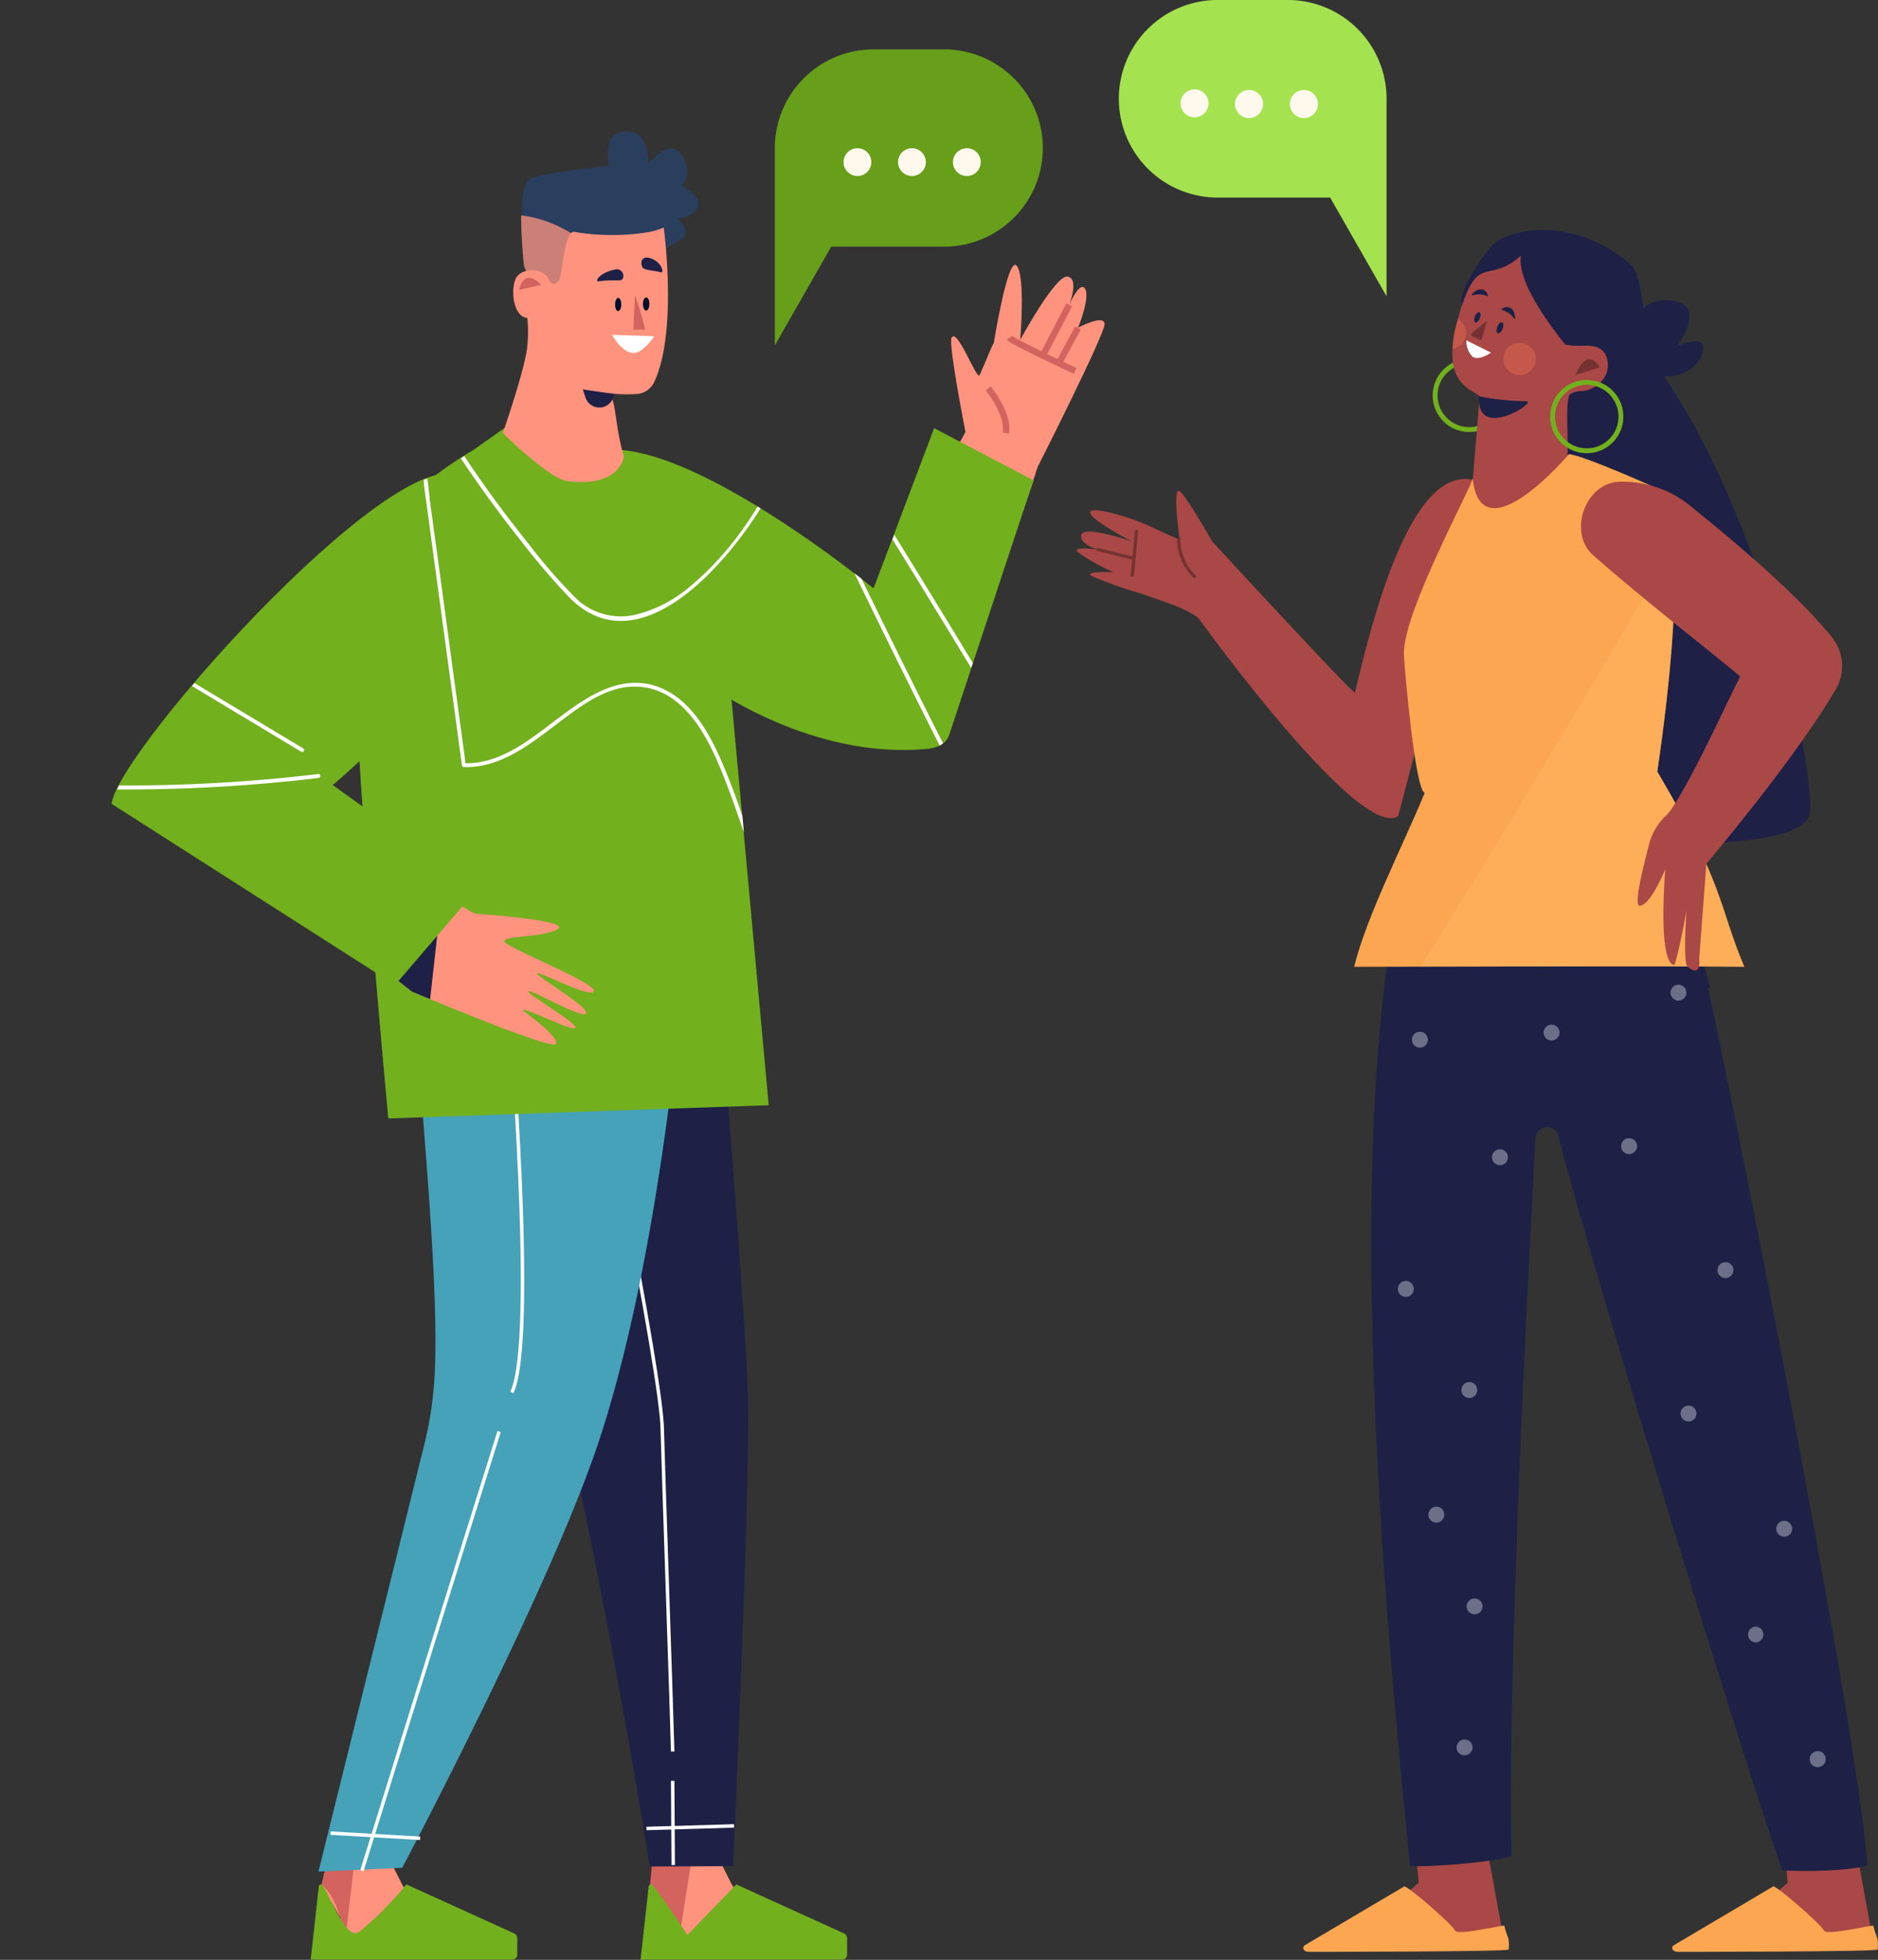 <svg id="Calque_1" data-name="Calque 1" xmlns="http://www.w3.org/2000/svg" xmlns:xlink="http://www.w3.org/1999/xlink" viewBox="0 0 283.59 295.82"><rect x="0" y="0" width="283.59" height="295.82" fill="#333333" stroke="none"/><defs><style>.cls-1,.cls-19,.cls-21,.cls-7,.cls-8{fill:none;}.cls-2{fill:#a94846;}.cls-3{fill:#fda651;}.cls-4{fill:#1e2046;}.cls-5{opacity:0.35;}.cls-6{fill:#fff;}.cls-7{stroke:#753231;stroke-linecap:round;stroke-width:0.48px;}.cls-19,.cls-21,.cls-23,.cls-7,.cls-8{stroke-miterlimit:10;}.cls-8{stroke:#72b01d;stroke-width:0.74px;}.cls-9{fill:#753231;}.cls-10{fill:#fd7a56;opacity:0.34;}.cls-10,.cls-12,.cls-24{isolation:isolate;}.cls-11,.cls-12{opacity:0.5;}.cls-12{fill:#ffc56b;}.cls-13{fill:#a5e250;}.cls-14{fill:#fff8ed;}.cls-15{fill:#679e1a;}.cls-16,.cls-24{fill:#ff937e;}.cls-17{fill:#d4635f;}.cls-18{fill:#72b01d;}.cls-19{stroke:#fff;stroke-width:0.52px;}.cls-20{fill:#45a2b9;}.cls-21{stroke:#d4635f;stroke-width:0.97px;}.cls-22{opacity:0.53;}.cls-23{fill:#2a3e5e;stroke:#2a3e5e;stroke-width:0.22px;}.cls-24{opacity:0.76;}.cls-25{fill:#020f2b;}.cls-26{clip-path:url(#clip-path);}</style><clipPath id="clip-path" transform="translate(-58.63 -61.18)"><path class="cls-1" d="M199.69,126.19,190.57,150s-36.81-30.16-45.94-18l-8.35-6.88.05-.35-6.22,4.42a58.53,58.53,0,0,0-5.71,3.82c-13.81,3.48-48,42.26-48.89,49.6L115.37,208c1.06,12.52,1.95,21.93,1.95,21.93l57.44-2-5.64-61.11c8.76,5,18.88,8.29,29,7.46,1.66-.13,3.19-.56,3.77-2.08l12.8-38.53Zm-90.82,53.48s1.66-1.34,4.06-3.61c.14,2.24.3,4.54.45,6.85Z"/></clipPath></defs><g id="Calque_2" data-name="Calque 2"><g id="Calque_2-2" data-name="Calque 2-2"><polygon class="cls-2" points="223.46 272.99 227.01 292.33 204.12 293.04 214.24 284.17 213.34 274.76 223.46 272.99"/><path class="cls-3" d="M270.67,345.92l-15,8.87c-.52.38-.15,1,.58,1,0,0,30.17,0,30.2-.35.19-2-.28-1.78-.64-3.57-.05-.24-7,1.53-7.45.72C277.84,351.54,271,345.66,270.67,345.92Z" transform="translate(-58.63 -61.18)"/><polygon class="cls-2" points="279.18 272.99 282.73 292.33 259.84 293.04 269.96 284.17 269.07 274.76 279.18 272.99"/><path class="cls-3" d="M326.39,345.92l-15,8.87c-.52.38-.15,1,.58,1,0,0,30.17,0,30.2-.35.2-2-.28-1.78-.64-3.57-.05-.24-7,1.53-7.46.72C333.55,351.54,326.73,345.66,326.39,345.92Z" transform="translate(-58.63 -61.18)"/><path class="cls-4" d="M304.88,176.82a88.41,88.41,0,0,1,9.65,24.36c3.06,12,24.64,119.87,26.08,141.62-3.77.91-10.46.83-12.84.69-7.57-21.71-30.54-97.15-33.78-110.83a1.77,1.77,0,0,0-3.49.51c-1.13,20.08-4.3,81.35-3.61,108.09-2,1-13.07,1.82-15.35,1.54C269.05,316,257.11,209.28,277,176.41,286.09,175.16,295.66,176.55,304.88,176.82Z" transform="translate(-58.63 -61.18)"/><g class="cls-5"><path class="cls-6" d="M273.05,219.31a1.2,1.2,0,1,0-1.2-1.2A1.19,1.19,0,0,0,273.05,219.31Z" transform="translate(-58.63 -61.18)"/><path class="cls-6" d="M285.13,237.05a1.2,1.2,0,1,0-1.2-1.19A1.2,1.2,0,0,0,285.13,237.05Z" transform="translate(-58.63 -61.18)"/><path class="cls-6" d="M270.92,256.93a1.2,1.2,0,1,0-1.2-1.2A1.2,1.2,0,0,0,270.92,256.93Z" transform="translate(-58.63 -61.18)"/><path class="cls-6" d="M280.5,272.19a1.2,1.2,0,1,0-1.19-1.2A1.2,1.2,0,0,0,280.5,272.19Z" transform="translate(-58.63 -61.18)"/><path class="cls-6" d="M275.53,291a1.2,1.2,0,1,0-1.2-1.2A1.2,1.2,0,0,0,275.53,291Z" transform="translate(-58.63 -61.18)"/><path class="cls-6" d="M281.21,304.84a1.2,1.2,0,1,0-1.1-1.1A1.21,1.21,0,0,0,281.21,304.84Z" transform="translate(-58.63 -61.18)"/><path class="cls-6" d="M279.79,326.13a1.2,1.2,0,1,0-1.2-1.2A1.2,1.2,0,0,0,279.79,326.13Z" transform="translate(-58.63 -61.18)"/><path class="cls-6" d="M292.93,218.24a1.2,1.2,0,1,0-1.2-1.19A1.19,1.19,0,0,0,292.93,218.24Z" transform="translate(-58.63 -61.18)"/><path class="cls-6" d="M303.43,234.08v.2a1.21,1.21,0,0,0,2.41,0v-.2a1.21,1.21,0,0,0-2.41,0v.2a1.21,1.21,0,0,0,2.41,0v-.2a1.21,1.21,0,0,0-2.41,0Z" transform="translate(-58.63 -61.18)"/><path class="cls-6" d="M312.09,212.21a1.2,1.2,0,1,0-1.2-1.2A1.2,1.2,0,0,0,312.09,212.21Z" transform="translate(-58.63 -61.18)"/><path class="cls-6" d="M319.18,254.09a1.2,1.2,0,1,0-1.19-1.2A1.19,1.19,0,0,0,319.18,254.09Z" transform="translate(-58.63 -61.18)"/><path class="cls-6" d="M313.51,275.74a1.2,1.2,0,1,0-1.1-1.1A1.21,1.21,0,0,0,313.51,275.74Z" transform="translate(-58.63 -61.18)"/><path class="cls-6" d="M328.06,293.13a1.2,1.2,0,1,0-1.2-1.2A1.21,1.21,0,0,0,328.06,293.13Z" transform="translate(-58.63 -61.18)"/><path class="cls-6" d="M323.8,309.1a1.21,1.21,0,0,0,1.1-1.3,1.2,1.2,0,0,0-1.1-1.1,1.2,1.2,0,0,0,0,2.4Z" transform="translate(-58.63 -61.18)"/><path class="cls-6" d="M333,327.91a1.21,1.21,0,1,0-1.09-1.1A1.21,1.21,0,0,0,333,327.91Z" transform="translate(-58.63 -61.18)"/></g><path class="cls-4" d="M276.65,177.1l40.29,33.36s-5.85-21.55-12.5-34.05Z" transform="translate(-58.63 -61.18)"/><path class="cls-2" d="M231.17,150.85c4.08,1.43,6.39,2.13,8.4,3.58,0,0,24.47,34,30.21,29.89,0,0,10.17-38.76,10.24-39,0,0,5.58-10.69,1.06-11.71-9.45-2.14-15.25,21.18-17.84,32.11-.11.45-21.55-22.8-21.55-22.8s-3.94-6.92-4.92-7.59c-1.16-.83,0,7.33,0,7.33s-.94-.38-4.24-1.93c-3.82-1.79-8.59-2.9-9.16-2.42-1.06.88,6.21,4.61,6.21,4.61s-7.1-2.48-7.63-1.07,2.49,2.31,2.49,2.31-4.44-.71-2.84.53a33.93,33.93,0,0,0,5.14,2.85s-5.08-.21-3,.7A67.16,67.16,0,0,0,231.17,150.85Z" transform="translate(-58.63 -61.18)"/><path class="cls-7" d="M230.24,141.4s-.53,6.26-.66,6.63" transform="translate(-58.63 -61.18)"/><line class="cls-7" x1="165.79" y1="82.94" x2="170.93" y2="84.22"/><path class="cls-7" d="M236.63,142.61a7.68,7.68,0,0,0,2.39,5.58" transform="translate(-58.63 -61.18)"/><circle class="cls-8" cx="221.86" cy="59.69" r="5.15"/><path class="cls-4" d="M304.63,114.13s-.39-7.92,5.9-7.64,1.4,6.89,1.4,6.89,4.87-2.21,3.72,1.24-6.14,4-7.32,2.9S304.63,114.13,304.63,114.13Z" transform="translate(-58.63 -61.18)"/><path class="cls-4" d="M284.3,134.33l-5-27.58c-.23-1.86,3.87-8.29,5.5-9.24,4.47-2.56,13-2.53,20.09,3.6,1.66,1.41,2.4,9.71,2.13,12.91,17.41,22.37,24.92,59.77,25,69.33.09,8.81-44.27,3.7-55.11,3.46" transform="translate(-58.63 -61.18)"/><path class="cls-2" d="M295,113.2a12.2,12.2,0,0,0,2.63.16c1,0,3.43-.23,3.77,2.48s-2.27,4.29-3.85,4.37a3.2,3.2,0,0,0-1.8.45c-1,1,.06,9-.67,11.82-1.64,6.18,1.8,3.27,1.8,3.27s-22.17,23.65-16.05,0c0,0,1.29-14.69,1.2-14.76-1.26-1.26-6.17-1.81-3.08-12.28,2.86-9.7,4.29-4.41,9.35-8.94C288.27,100.28,287.29,103.59,295,113.2Z" transform="translate(-58.63 -61.18)"/><path class="cls-9" d="M300.19,116.63s-1.65-3.44-3.69,1.17" transform="translate(-58.63 -61.18)"/><path class="cls-10" d="M288.16,112.92a2.44,2.44,0,1,0,2.38,2.49h0A2.43,2.43,0,0,0,288.16,112.92Z" transform="translate(-58.63 -61.18)"/><path class="cls-10" d="M278,113.83a2.44,2.44,0,0,0,.83-4.49A11.67,11.67,0,0,0,278,113.83Z" transform="translate(-58.63 -61.18)"/><path class="cls-6" d="M280.06,112.55l3.72,1.85s-1.82,1.33-2.8.6A3.26,3.26,0,0,1,280.06,112.55Z" transform="translate(-58.63 -61.18)"/><path class="cls-9" d="M283.16,109.6l-.82,2.93L281,112a.34.34,0,0,1-.16-.46.23.23,0,0,1,.1-.12Z" transform="translate(-58.63 -61.18)"/><path class="cls-4" d="M287.26,109.24c.31.45.13-1.12-.4-1.48a1.08,1.08,0,0,0-1.52.18A3.37,3.37,0,0,1,287.26,109.24Z" transform="translate(-58.63 -61.18)"/><path class="cls-4" d="M281,105.75c-.53.15.6-1,1.24-.91a1.1,1.1,0,0,1,1.08,1.08A3.37,3.37,0,0,0,281,105.75Z" transform="translate(-58.63 -61.18)"/><path class="cls-4" d="M285.53,110.83c-.19.45-.5.74-.72.64s-.25-.51-.06-1,.49-.73.71-.64S285.71,110.39,285.53,110.83Z" transform="translate(-58.63 -61.18)"/><path class="cls-4" d="M282.09,109.24c-.17.42-.48.69-.68.61s-.23-.49-.07-.91.48-.71.69-.62S282.26,108.77,282.09,109.24Z" transform="translate(-58.63 -61.18)"/><path class="cls-4" d="M282,121a38.88,38.88,0,0,0,7,.74C291.3,121.54,281.44,128,282,121Z" transform="translate(-58.63 -61.18)"/><path class="cls-8" d="M303.4,124.06a5.16,5.16,0,1,0-5.15,5.16,5.15,5.15,0,0,0,5.15-5.16Z" transform="translate(-58.63 -61.18)"/><path class="cls-3" d="M281,133.34c.27.64-10.69,20.42-10.37,26.72.12,2.48,1.72,20.43,3.14,20.79-3.2,7.8-8.87,18.81-10.65,26.26,0,0,47.24-.14,58.92,0-3.9-9.23-2.84-12.07-13.14-29.46,4.26-29.1,2.33-38.7,1.07-42.26,0,0-12.12-5.49-14.42-5.66C295.54,129.75,282.28,145.36,281,133.34Z" transform="translate(-58.63 -61.18)"/><g class="cls-11"><path class="cls-12" d="M308.89,177.65c2.55-17.4,2.88-27.82,2.49-34.15-12.43,21.4-25.08,42.65-38.26,63.58,14.52,0,40.6-.07,48.89,0C318.12,197.9,319.18,195,308.89,177.65Z" transform="translate(-58.63 -61.18)"/></g><path class="cls-2" d="M335.87,165.17a6.89,6.89,0,0,0-.56-7.74c-3.61-4.52-10.58-11.17-21.09-19.61a16.23,16.23,0,0,0-11-3.93c-5.2.12-7.9,7.66-4,11.11,7.93,7,20.72,16.9,22.18,18.3-2.53,5-7.24,15.47-10.49,20.17a4.82,4.82,0,0,1-.58.69,9.09,9.09,0,0,0-2.59,4.15c-1,3.79-2.53,9.81-1.42,9.59,1.66-.26,3.78-5.53,3.78-5.53s-1.21,14.18,1.36,14.46c.27-.28,2.3-9.19,2-10.82,0,0-.83,10.42,0,11.09,2.17,1.76,1.76-1.22,1.76-1.22l1.08-14.33S329.79,175.68,335.87,165.17Z" transform="translate(-58.63 -61.18)"/><path class="cls-13" d="M242.49,91h17l8.52,14.91V76.09a14.91,14.91,0,0,0-14.92-14.91H242.49a14.91,14.91,0,0,0-14.91,14.91h0A14.92,14.92,0,0,0,242.49,91Z" transform="translate(-58.63 -61.18)"/><path class="cls-14" d="M241.12,76.92a2.11,2.11,0,1,0-4.21,0,2.11,2.11,0,0,0,4.21,0Z" transform="translate(-58.63 -61.18)"/><path class="cls-14" d="M249.36,76.92A2.12,2.12,0,1,0,247.24,79h0a2.11,2.11,0,0,0,2.11-2.1Z" transform="translate(-58.63 -61.18)"/><path class="cls-14" d="M257.65,76.92A2.12,2.12,0,1,0,255.54,79a2.11,2.11,0,0,0,2.11-2.11Z" transform="translate(-58.63 -61.18)"/><path class="cls-15" d="M201.15,98.41h-17l-8.52,14.92V83.55a14.92,14.92,0,0,1,14.91-14.92h10.65a14.92,14.92,0,0,1,14.92,14.92h0A14.91,14.91,0,0,1,201.15,98.41Z" transform="translate(-58.63 -61.18)"/><circle class="cls-14" cx="129.48" cy="24.47" r="2.1"/><circle class="cls-14" cx="137.71" cy="24.47" r="2.1"/><circle class="cls-14" cx="146" cy="24.47" r="2.1"/><polygon class="cls-16" points="110.56 284.55 108.84 281.14 98.57 281.51 98.34 284.55 103.16 292.92 111.84 286.22 110.56 284.55"/><path class="cls-17" d="M162.93,342.66,161,355c-.11.68-.4-2.49-.66-3.16a15.6,15.6,0,0,0-3.61-5.6l.43-4.48Z" transform="translate(-58.63 -61.18)"/><path class="cls-18" d="M169.81,345.61l-7.37,7.64s-4.4-6.72-5.36-7.57c-.2-.17-.47,0-.5.28l-1.22,11h30.55a.75.75,0,0,0,.64-.83v-2.32a.85.85,0,0,0-.44-.79Z" transform="translate(-58.63 -61.18)"/><polygon class="cls-16" points="60.78 284.55 59.06 281.14 49.64 279.72 48.57 284.55 53.39 292.92 62.07 286.22 60.78 284.55"/><path class="cls-17" d="M112.13,342.43l-1.43,12.08s-.37-6.09-3.49-8.89l.83-3.82Z" transform="translate(-58.63 -61.18)"/><path class="cls-18" d="M120,345.61a50.58,50.58,0,0,1-7.11,7.15c-2.09,1.58-4.66-6.23-5.63-7.08-.19-.17-.46,0-.5.28l-1.21,11h30.55a.76.76,0,0,0,.64-.83v-2.32a.84.84,0,0,0-.43-.79Z" transform="translate(-58.63 -61.18)"/><path class="cls-4" d="M167.29,212s3.92,47,4.29,60-2.24,70.86-2.24,70.86l-12.59.05s-15.16-96.92-31-128.21Z" transform="translate(-58.63 -61.18)"/><line class="cls-19" x1="101.58" y1="268.8" x2="101.66" y2="281.51"/><path class="cls-19" d="M147.47,214.47s11.17,54.3,11.17,62.63c0,1.34,1.5,45,1.57,48.45" transform="translate(-58.63 -61.18)"/><line class="cls-19" x1="97.62" y1="275.99" x2="110.85" y2="275.6"/><path class="cls-20" d="M161.45,211.65s-3.21,39.48-12.43,67.2c-7.46,22.37-29.65,64.25-29.65,64.25l-12.65.58,15.91-64.17a55.82,55.82,0,0,0,1.6-10.2c.83-13-1.86-39.32-3-56.16Z" transform="translate(-58.63 -61.18)"/><path class="cls-19" d="M134,277.25c-6.77,21.5-20.72,66.29-20.72,66.29" transform="translate(-58.63 -61.18)"/><path class="cls-19" d="M135.49,212.69s4.29,50.77.43,58.67" transform="translate(-58.63 -61.18)"/><line class="cls-19" x1="49.91" y1="276.69" x2="63.45" y2="277.47"/><path class="cls-16" d="M215.31,131.69l-.76,2.34s-6.2,13.26-8.79,20.3L200.61,133s2.42-3.94,3.81-6.63c0,0-2.59-13.18-2.11-14.17.82-1.79,3.83,6.51,4.25,5.59,1.18-2.6,1.83-4.44,2.13-4.79,0,0,2.13-13.31,3.47-11.71s.53,11.18.53,11.18,5.32-9.82,7.14-9.54.27,4.25.27,4.25,1.6-3.72,2.39-2.4-1.06,5.86-1.06,5.86,4-2.13,4-.53S215.31,131.69,215.31,131.69Z" transform="translate(-58.63 -61.18)"/><line class="cls-21" x1="161.46" y1="46.02" x2="157.56" y2="53.48"/><line class="cls-21" x1="162.79" y1="49.49" x2="159.86" y2="54.9"/><path class="cls-21" d="M211.05,112.17c.35.53,9.94,5,9.94,5" transform="translate(-58.63 -61.18)"/><path class="cls-21" d="M207.86,119.8s3.19,3.91,2.66,6.75" transform="translate(-58.63 -61.18)"/><path class="cls-16" d="M190.54,150s-44.28-29.54-49.14-9.06c-2.49,10.52,42.61,30,56.35,32.89a3.31,3.31,0,0,0,3.77-2.09l13.17-38-11-5.91Z" transform="translate(-58.63 -61.18)"/><path class="cls-18" d="M190.54,150S147.91,115,143.05,135.48c-2.49,10.52,26.19,41.08,55.12,38.78,1.66-.12,3.19-.55,3.77-2.08l12.75-38.51-15-7.86Z" transform="translate(-58.63 -61.18)"/><path class="cls-18" d="M175,154.63a87.16,87.16,0,0,0-22.44-25.51c-4.71-.4-8.29,1.25-9.53,6.38-2.07,8.69,16.85,30.73,39.78,36.84A102,102,0,0,0,175,154.63Z" transform="translate(-58.63 -61.18)"/><path class="cls-18" d="M112,150.11c.44-11,18.1-21,18.1-21l6.22-4.39-.05.35,11.05,9.12,3.39-2.92-.18-1.9,3.31,1.13c1.43.18,8,7.41,10.16,10.77a24.83,24.83,0,0,1,3.87,12.16L174.71,228l-57.44,2S111.33,167.14,112,150.11Z" transform="translate(-58.63 -61.18)"/><g class="cls-22"><path class="cls-18" d="M133.27,192c-4.14-8.21-7.86-16.64-11.48-25.08a125.23,125.23,0,0,1-7.85-23,13.86,13.86,0,0,0-1.93,6.22c-.68,17,5.29,79.77,5.29,79.77l37.82-1.32A300.43,300.43,0,0,1,133.27,192Z" transform="translate(-58.63 -61.18)"/></g><path class="cls-23" d="M137.94,101.35s-1.42-12.25.88-13.14,11.89-1.94,11.89-1.94-1.24-5.16,2.49-5.16,3.19,5.16,3.19,5.16,2.67-3.55,4.44-2.31,1.95,4.61.36,5.14c0,0,4.25,2.13,2.3,3.9s-3.37.72-3.37.72,3.19,2.13,1.42,3.37-20.23,12.06-20.23,12.06Z" transform="translate(-58.63 -61.18)"/><path class="cls-24" d="M137.33,93.7a72.34,72.34,0,0,0,.43,7.65l3.38,7.8s5.65-3.31,11-6.49C148.12,98,143,94.32,137.33,93.7Z" transform="translate(-58.63 -61.18)"/><path class="cls-16" d="M158.86,95.53s2.17,15.88-1.49,23.41a3.12,3.12,0,0,1-2.56,1.71,23.92,23.92,0,0,1-4.63-.16c1.6.2,1.09,4.27,2.66,9.6,0,0-.53,4.79-8.66,3.68-2.68-.37-9.62-7.22-9.62-7.22s3.47-10,3.7-13.17a21.05,21.05,0,0,0,0-4.2c-2-.18-2.56-3.84-1.81-5.8s4.34-1.76,5-.07c.21.54.83,1.1,1.51.3s.67-6.68,2.22-7.46a34.18,34.18,0,0,0,11.76,0A14.05,14.05,0,0,0,158.86,95.53Z" transform="translate(-58.63 -61.18)"/><path class="cls-17" d="M137,104.94c.91-3.6,3.36-.77,3.36-.77Z" transform="translate(-58.63 -61.18)"/><path class="cls-4" d="M151.34,120.65l-4.7-.69.41,1.25a2.21,2.21,0,0,0,4.29-.56Z" transform="translate(-58.63 -61.18)"/><path class="cls-17" d="M154.52,105.75a50,50,0,0,1,1.54,5.19l-1.79,0Z" transform="translate(-58.63 -61.18)"/><path class="cls-25" d="M155.72,107.06c0,.53.22,1,.48,1s.49-.43.49-1-.22-1-.48-1S155.71,106.52,155.72,107.06Z" transform="translate(-58.63 -61.18)"/><path class="cls-25" d="M151.51,107.18c0,.53.22,1,.48.95s.46-.43.46-1-.23-1-.48-1S151.51,106.64,151.51,107.18Z" transform="translate(-58.63 -61.18)"/><path class="cls-4" d="M149,103.64c-.61.08.1-1.31,2.56-1.79a1,1,0,0,1,1.18.76,1,1,0,0,1-.09.66C152.45,103.71,151.26,103.33,149,103.64Z" transform="translate(-58.63 -61.18)"/><path class="cls-4" d="M158.41,102.28c.6.18.13-1.65-1.65-2.15-1.23-.37-1.53.69-1.07,1.46C156,102,157.52,102,158.41,102.28Z" transform="translate(-58.63 -61.18)"/><path class="cls-6" d="M157.43,111.94l-6.38-.22s1.41,2.66,3.24,2.74C155.77,114.49,157.43,111.94,157.43,111.94Z" transform="translate(-58.63 -61.18)"/><path class="cls-16" d="M101.77,197.84c7,3.25,19.06,13,19.06,13s20.85,8.83,21.71,7.93-5.11-5.19-5.11-5.19c1.21-.08,7.59,3.32,8.09,2.74s-7.26-5.05-7.12-5.52,8.15,4.24,8.74,3.36-7.45-5.58-7.45-6.08,8.4,4,8.6,2.68-13.17-6.52-13.48-7.46,6.08-.58,8.06-1.91-12.43-2.3-12.43-2.3c-2.74-.83-19.83-14.66-19.83-14.66Z" transform="translate(-58.63 -61.18)"/><path class="cls-4" d="M123.58,212c.61-5.4,1.22-10.77,1.76-16.2-6-4.34-14.75-11.4-14.75-11.4l-8.82,13.45c7,3.25,19.06,13,19.06,13Z" transform="translate(-58.63 -61.18)"/><path class="cls-18" d="M108.87,179.67s34.37-28,20.11-45.81c-7.63-9.53-52.47,40.22-53.5,48.65l42.81,27.34,12.43-14.5Z" transform="translate(-58.63 -61.18)"/><g class="cls-26"><path class="cls-6" d="M59.2,180.9A125.33,125.33,0,0,1,110,128.16c3.31-1.84,9.29-5,11.47.07a25.31,25.31,0,0,1,1.21,6.41q.54,3.88,1.06,7.77l4.65,34.33a.29.29,0,0,0,.29.21c5.12.19,9.43-3,13.34-5.95s8.28-6.63,13.34-6.14c7.46.67,11,9.36,13.26,15.37,2.6,6.85,4.49,14.09,8.55,20.31,3.77,5.75,9.48,10.7,16.61,11.21a.31.31,0,0,0,0-.61c-6.9-.48-12.43-5.35-16.1-10.91-4.14-6.34-6-13.84-8.74-20.84-2.21-5.66-5.36-13.13-11.88-14.83-4.79-1.25-9.19,1.41-12.93,4.14-4.58,3.31-9.42,7.89-15.46,7.68l.29.23-4.35-32.09c-.37-2.66-.73-5.31-1.09-8a64.93,64.93,0,0,0-1.07-7.19,5.7,5.7,0,0,0-3-4,7.36,7.36,0,0,0-5.34.18,34,34,0,0,0-5.34,2.65c-1.9,1.08-3.79,2.22-5.64,3.39a126.3,126.3,0,0,0-44.49,49.08c-.17.34.34.64.51.3Z" transform="translate(-58.63 -61.18)"/><path class="cls-6" d="M119.05,115a182.28,182.28,0,0,0,11.76,19.15q3.15,4.47,6.55,8.74a110.31,110.31,0,0,0,7.17,8.4c10.62,10.83,24.12-5.33,29.33-14a91.88,91.88,0,0,0,8.91-21.15.29.29,0,0,0-.21-.37.31.31,0,0,0-.37.21h0c-3.65,12.25-9.17,25.24-19.24,33.62a19.88,19.88,0,0,1-8.48,4.39,9.78,9.78,0,0,1-9-2.64,80.88,80.88,0,0,1-6.73-7.72q-3.43-4.26-6.63-8.71a184.18,184.18,0,0,1-12.52-20.21A.3.3,0,0,0,119.05,115Z" transform="translate(-58.63 -61.18)"/><path class="cls-6" d="M182.13,136.18q11.19,23.55,23.08,46.75,3.31,6.51,6.74,13c.17.35.7,0,.51-.3Q200.39,172.54,189,149.1q-3.19-6.63-6.35-13.26c-.17-.34-.68,0-.52.3Z" transform="translate(-58.63 -61.18)"/><path class="cls-6" d="M187.51,133.14q14.6,23.34,28.65,47,4,6.62,7.87,13.34a.31.31,0,0,0,.42.07.3.3,0,0,0,.1-.37Q210.65,169.42,196.21,146q-4.08-6.63-8.17-13.16c-.21-.33-.73,0-.53.3Z" transform="translate(-58.63 -61.18)"/><path class="cls-6" d="M67.58,180.14a246,246,0,0,0,39.13-1.53c.38-.05.38-.65,0-.6a246,246,0,0,1-39.13,1.53A.3.3,0,0,0,67.58,180.14Z" transform="translate(-58.63 -61.18)"/><path class="cls-6" d="M80.16,160.25l23.94,14.39a.3.3,0,0,0,.41-.1.31.31,0,0,0-.11-.41l-24-14.4C80.12,159.53,79.82,160.05,80.16,160.25Z" transform="translate(-58.63 -61.18)"/></g></g></g></svg>
